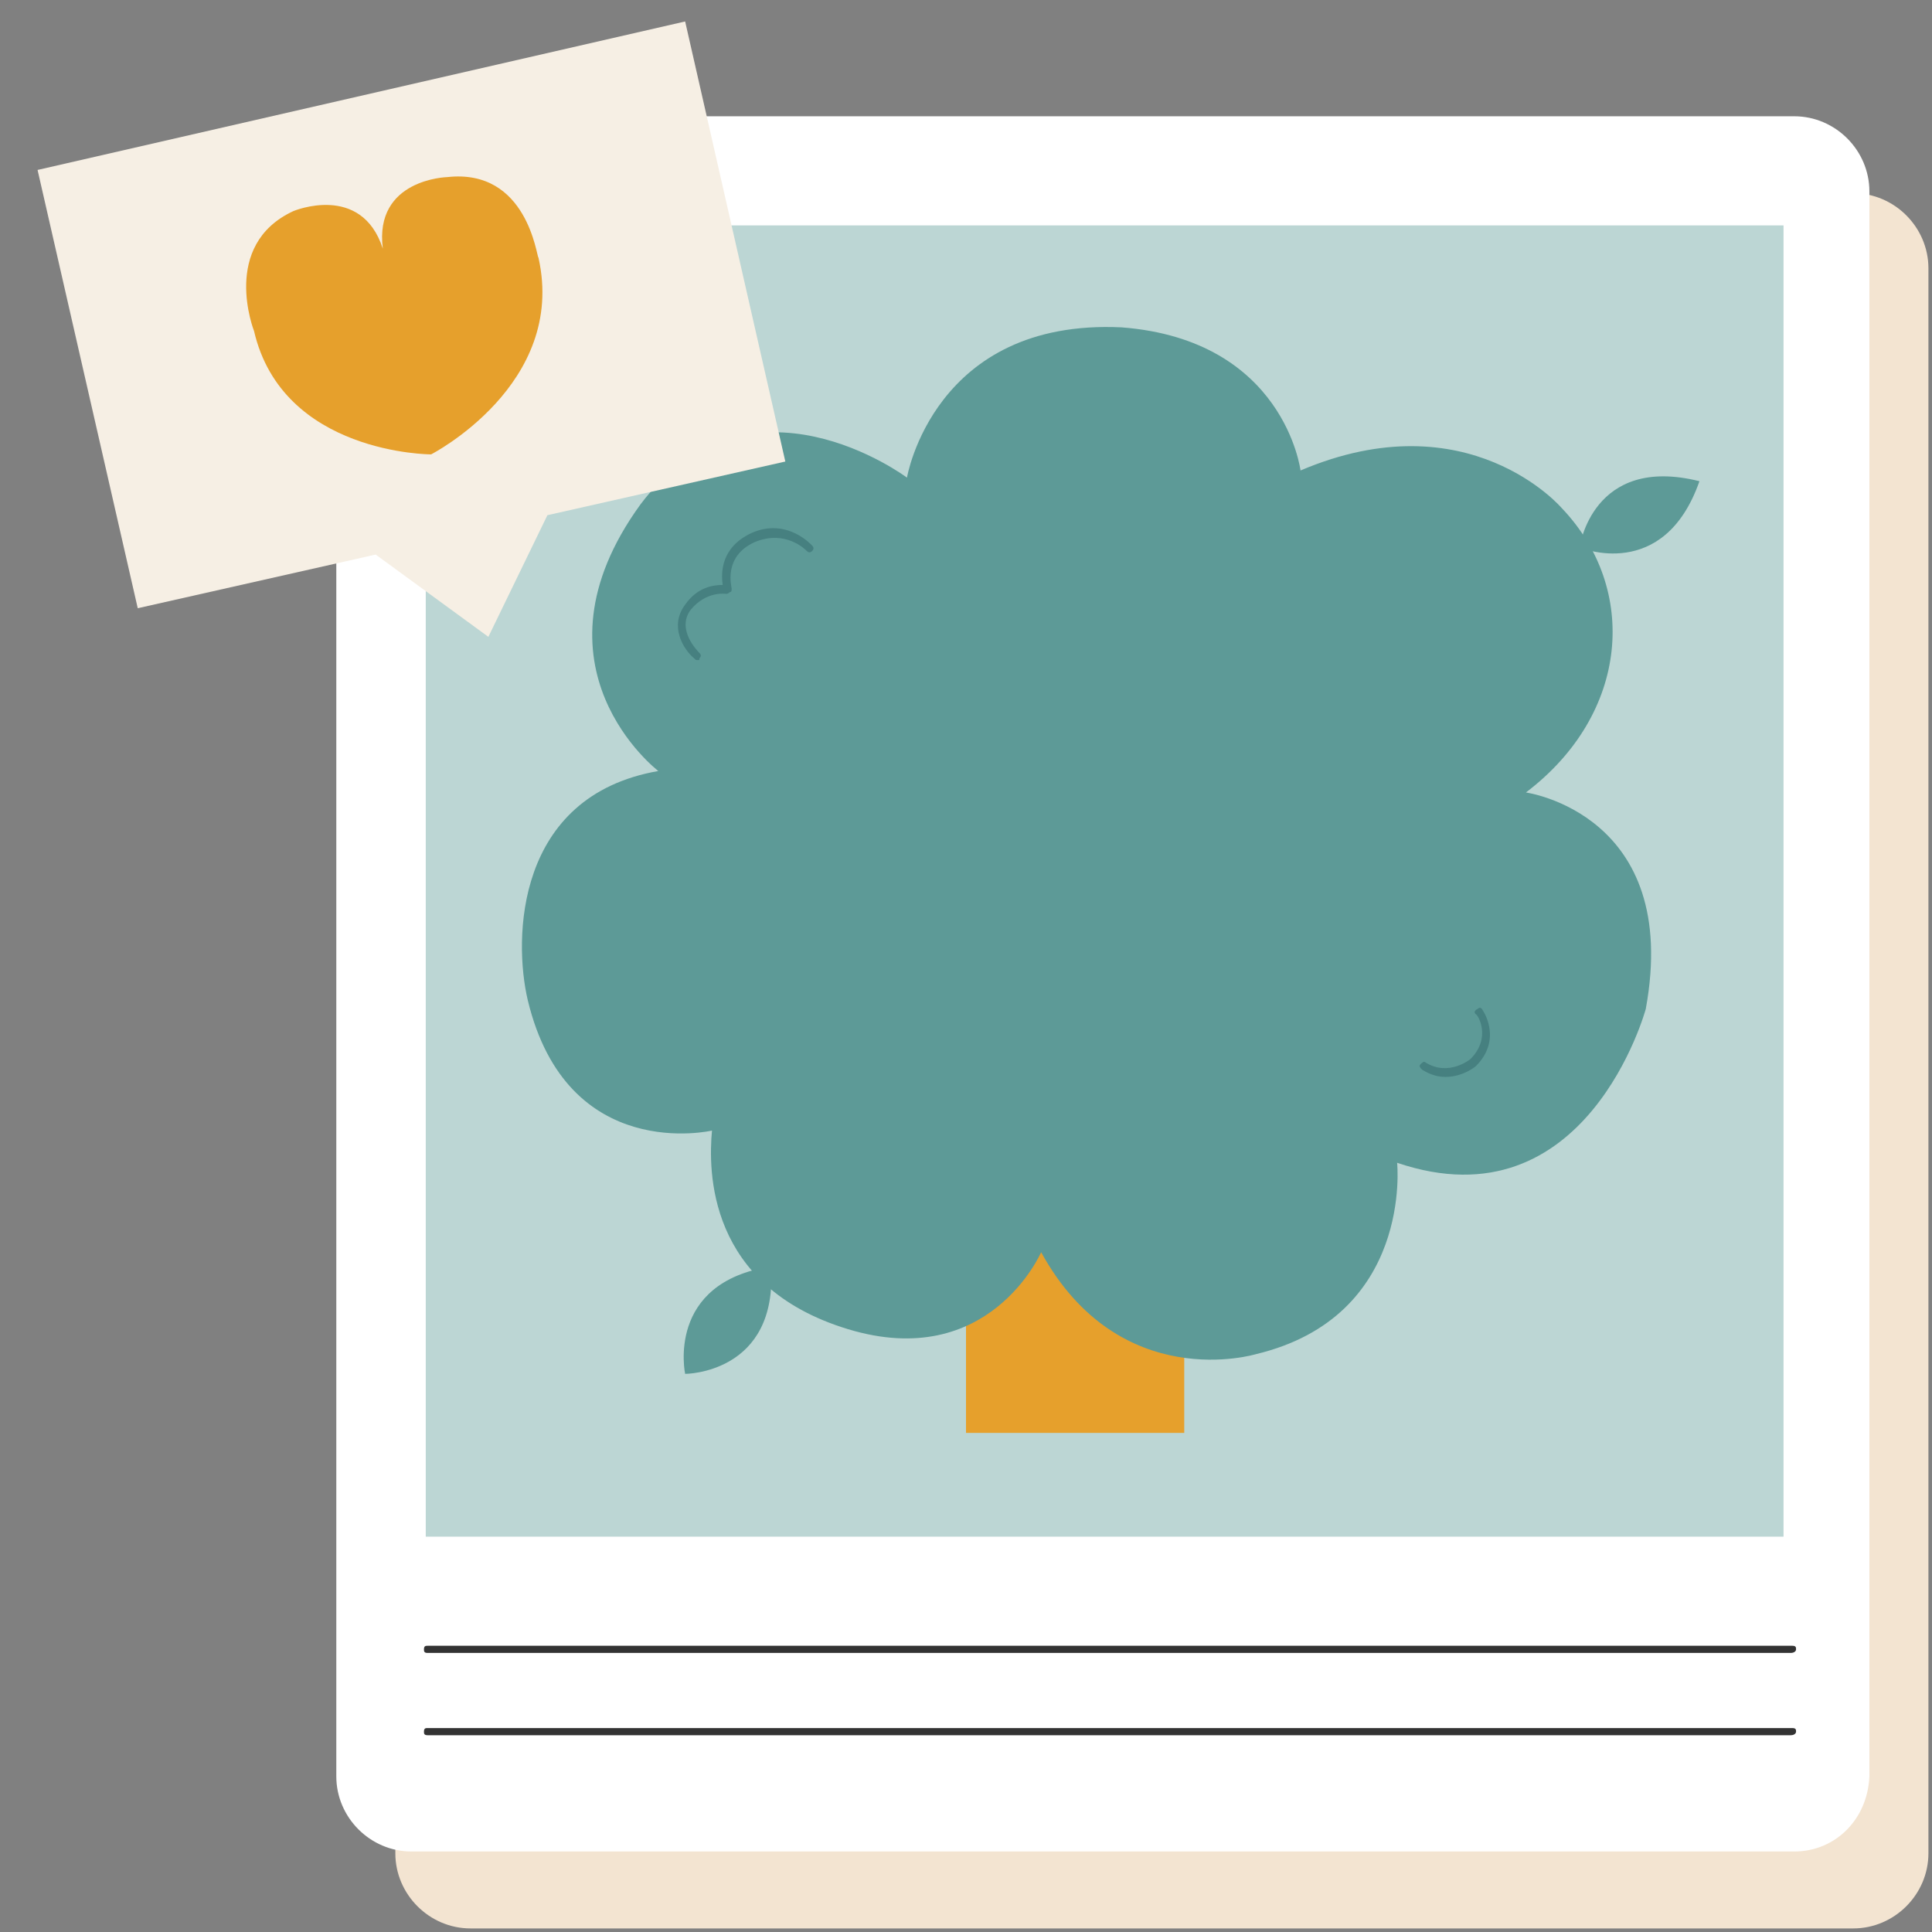 <?xml version="1.0" encoding="utf-8"?>
<!-- Generator: Adobe Illustrator 24.1.2, SVG Export Plug-In . SVG Version: 6.00 Build 0)  -->
<svg version="1.1" id="Capa_1" xmlns="http://www.w3.org/2000/svg" xmlns:xlink="http://www.w3.org/1999/xlink" x="0px" y="0px"
	 viewBox="0 0 108 108" style="enable-background:new 0 0 108 108;" xml:space="preserve">
<rect x="0" y="0" width="108" height="108" fill="#808080" stroke="none"/>
<style type="text/css">
	.st0{fill:#F3E4D1;}
	.st1{fill:#FFFFFF;}
	.st2{fill:#333333;}
	.st3{fill:#BCD6D4;}
	.st4{fill:#E6A02C;}
	.st5{fill:#5D9A97;}
	.st6{fill:#468080;}
	.st7{fill:#F6EFE4;}
</style>
<g>
	<path class="st0" d="M103.6,107.8H26.3c-2.3,0-4.2-1.9-4.2-4.2V15c0-2.3,1.9-4.2,4.2-4.2h77.3c2.3,0,4.2,1.9,4.2,4.2v88.6
		C107.8,105.9,105.9,107.8,103.6,107.8z"/>
	<path class="st1" d="M100.3,103.5H23c-2.3,0-4.2-1.9-4.2-4.2V10.7c0-2.3,1.9-4.2,4.2-4.2h77.3c2.3,0,4.2,1.9,4.2,4.2v88.6
		C104.4,101.7,102.6,103.5,100.3,103.5z"/>
	<path class="st2" d="M100.1,92.4H23.9c-0.2,0-0.2-0.1-0.2-0.2c0-0.2,0.1-0.2,0.2-0.2h76.3c0.2,0,0.2,0.1,0.2,0.2
		C100.4,92.3,100.3,92.4,100.1,92.4z"/>
	<path class="st2" d="M100.1,97H23.9c-0.2,0-0.2-0.1-0.2-0.2c0-0.2,0.1-0.2,0.2-0.2h76.3c0.2,0,0.2,0.1,0.2,0.2
		C100.4,96.9,100.3,97,100.1,97z"/>
	<path class="st3" d="M99.6,12.6H23.8v73.3h75.9V12.6z"/>
	<path class="st4" d="M66.2,66.1H54v14h12.2V66.1z"/>
	<path class="st5" d="M72.7,26.3c9.4-4,14.6,2.1,14.6,2.1c4.3,4.5,3.8,11.5-2,15.9c0,0,8.7,1.2,6.7,12.1c0,0-3.3,12.2-13.9,8.6
		c0,0,0.9,8.6-7.9,10.7c0,0-7.6,2.3-12-5.7c0,0-2.9,6.7-10.8,4.3c-7.9-2.4-7.8-8.9-7.6-11.1c0,0-8.1,1.9-10.3-7.3
		c-0.8-3.4-0.7-11.4,7.3-12.8c0,0-7.6-5.8-1-14.9c6.1-8.1,14.9-1.5,14.9-1.5s1.5-8.9,12-8.4C71.8,19,72.7,26.3,72.7,26.3z"/>
	<path class="st5" d="M43.1,70.8c0.4,6-4.8,6-4.8,6S37.2,71.7,43.1,70.8z"/>
	<path class="st6" d="M39,36.9c-0.1,0-0.1,0-0.2-0.1c-0.6-0.5-1.4-1.8-0.5-3c0.7-1,1.6-1.1,2.1-1.1c-0.1-0.7-0.1-2.1,1.6-2.9
		c2-0.9,3.4,0.7,3.4,0.7c0.1,0.1,0.1,0.2,0,0.3c-0.1,0.1-0.2,0.1-0.3,0c-0.1-0.1-1.2-1.2-2.9-0.5c-1.8,0.8-1.3,2.5-1.3,2.6
		c0,0.1,0,0.2-0.1,0.2c-0.1,0.1-0.2,0.1-0.2,0.1s-1.1-0.2-2,0.9c-0.8,1.1,0.4,2.3,0.5,2.4c0.1,0.1,0.1,0.2,0,0.3
		C39.1,36.9,39.1,36.9,39,36.9z"/>
	<path class="st6" d="M80.8,60.2c-0.4,0-0.8-0.1-1.3-0.4c-0.1-0.1-0.2-0.2-0.1-0.3c0.1-0.1,0.2-0.2,0.3-0.1c1.3,0.8,2.5-0.2,2.5-0.2
		c1.2-1.2,0.4-2.5,0.3-2.5c-0.1-0.1-0.1-0.2,0.1-0.3c0.1-0.1,0.2-0.1,0.3,0.1c0,0,1.1,1.6-0.4,3.1C82.5,59.6,81.8,60.2,80.8,60.2z"
		/>
	<path class="st5" d="M95,26.9c-2,5.7-6.7,3.7-6.7,3.7S89,25.4,95,26.9z"/>
	<g>
		<path class="st7" d="M2.1,9.5L7.7,34L21,31l6.3,4.6l3.3-6.8l13.3-3L38.3,1.2L2.1,9.5z"/>
		<path class="st4" d="M25,9.9c0,0-4.1,0.1-3.6,4c-1.2-3.7-5-2.1-5-2.1c-4.1,1.9-2.2,6.7-2.2,6.7c1.6,6.9,9.9,6.9,9.9,6.9
			s7.6-3.9,6-11C30,14.4,29.5,9.4,25,9.9z"/>
	</g>
</g>
</svg>
